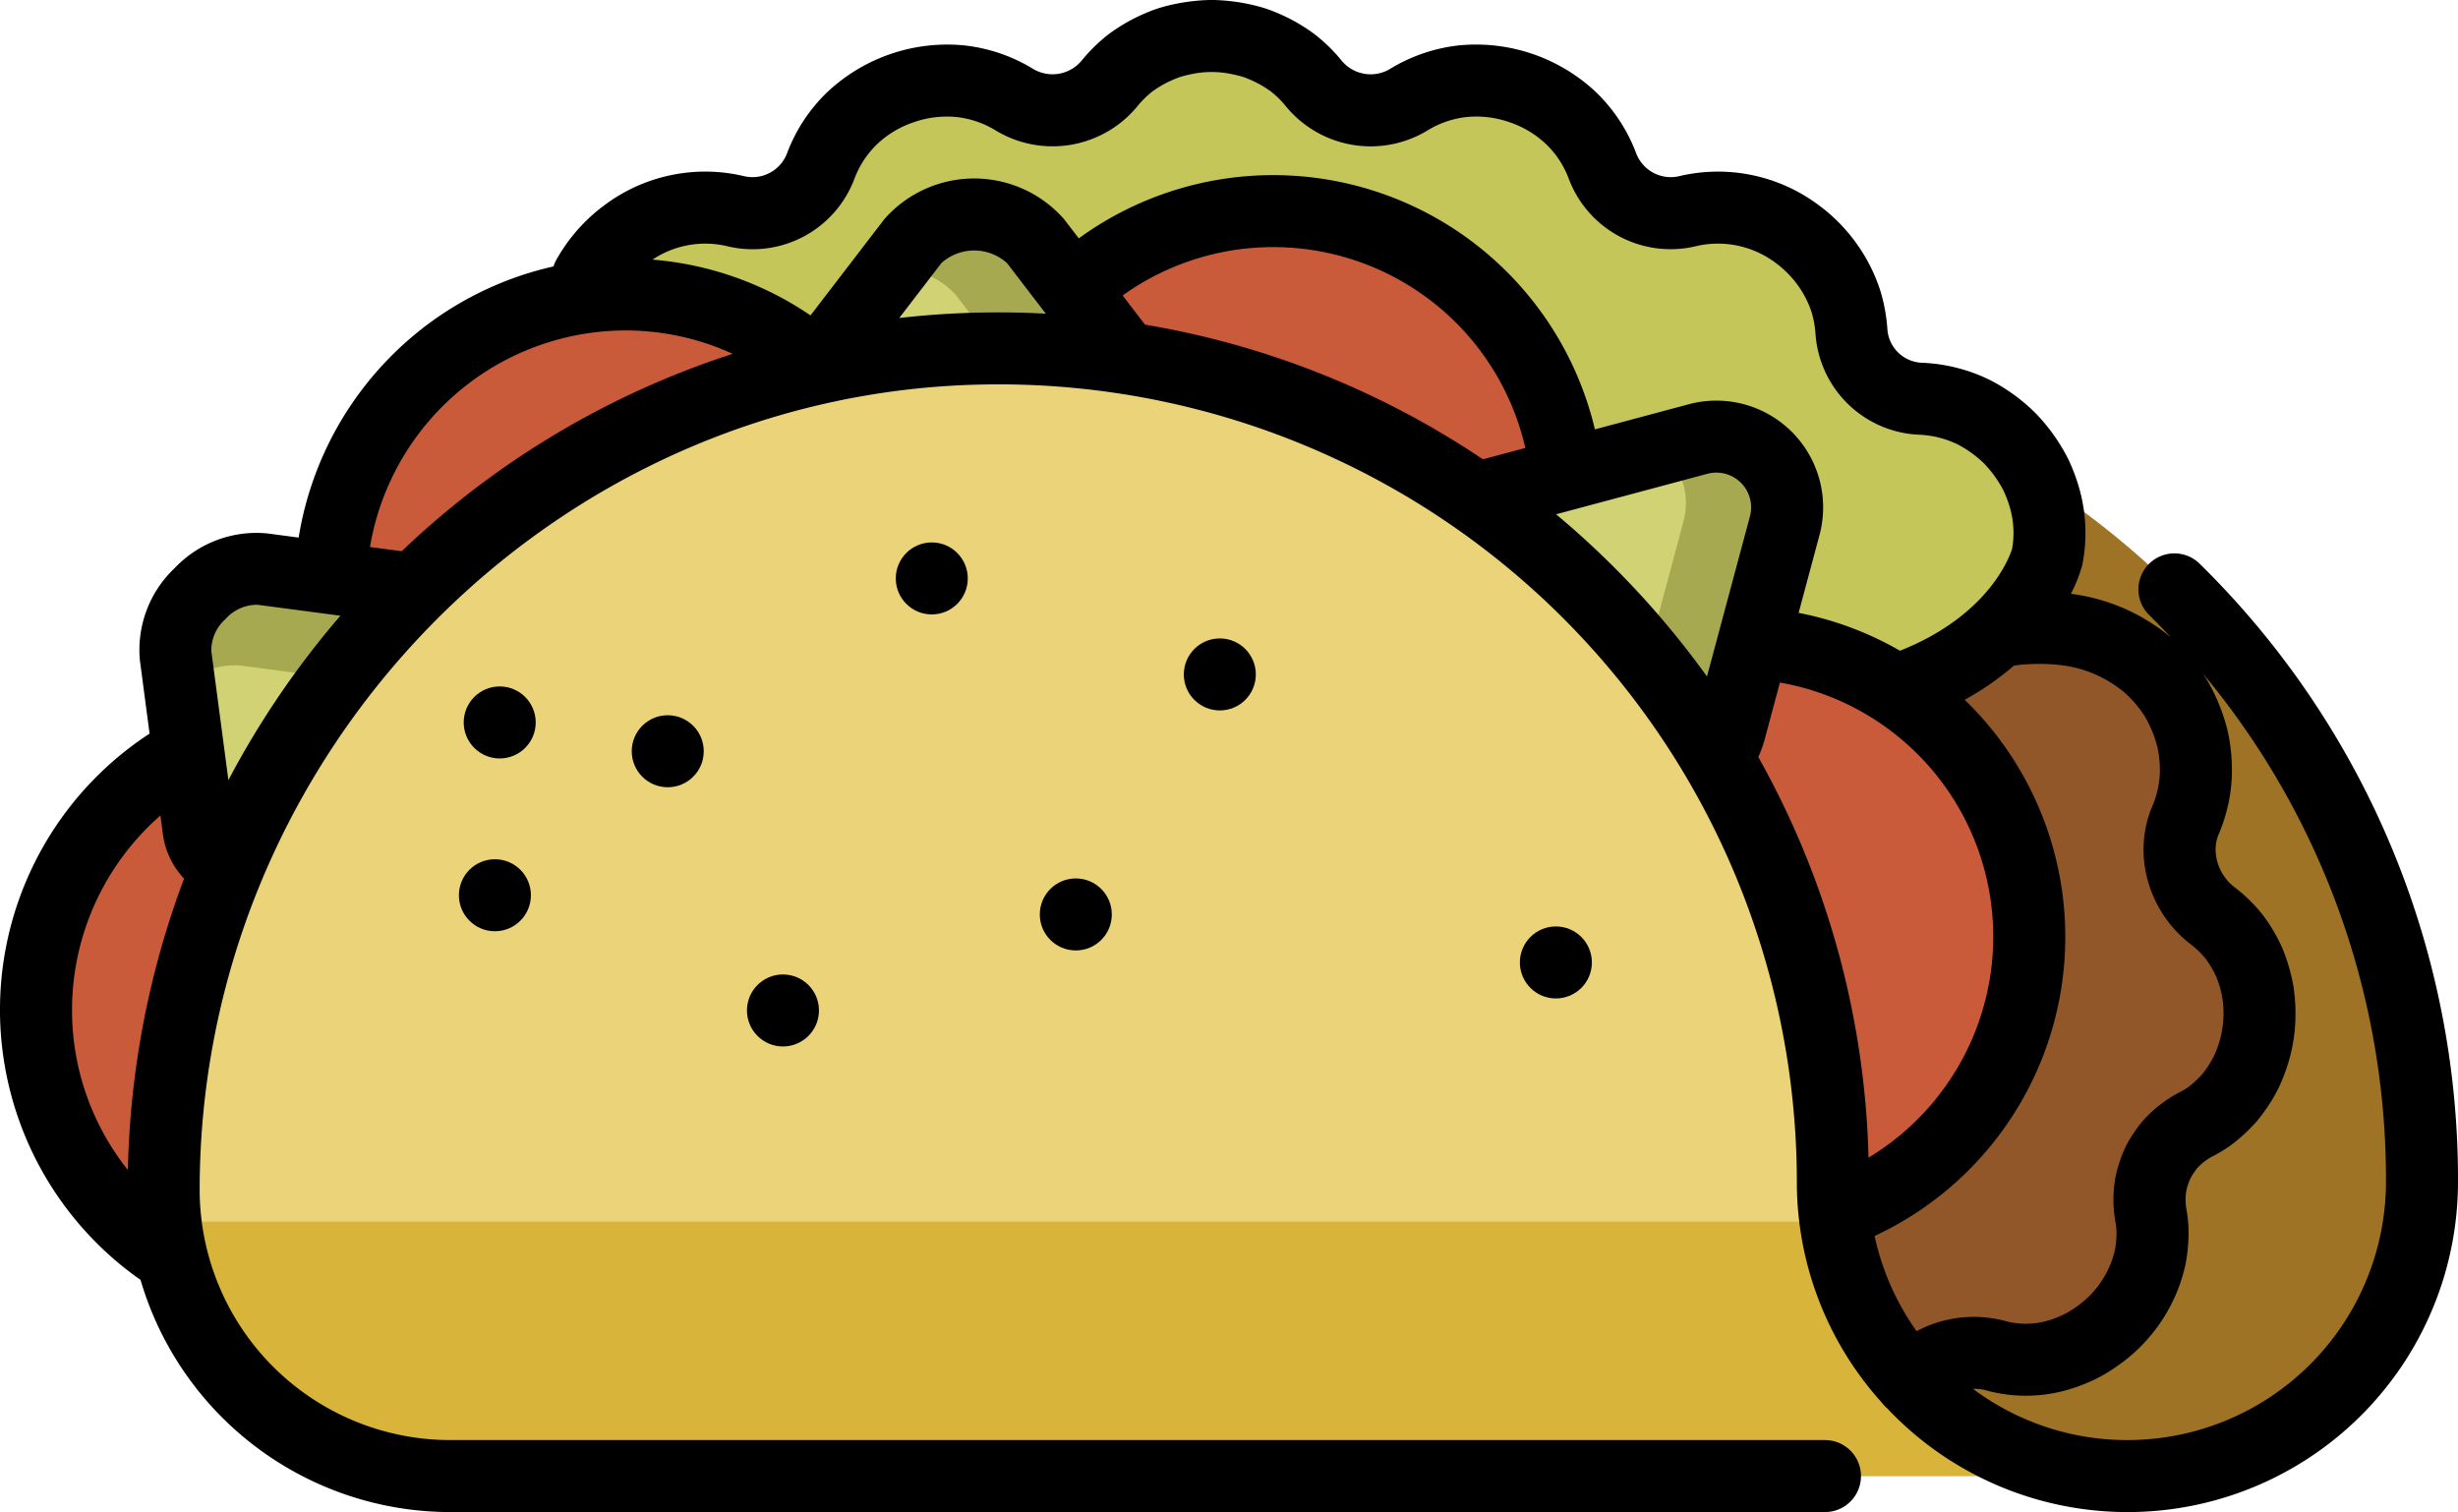 <svg xmlns="http://www.w3.org/2000/svg" width="330.84" height="203.543" viewBox="0 0 330.84 203.543">
  <g id="Group_2" data-name="Group 2" transform="translate(-1141.161 692.632)">
    <g id="taco" transform="translate(1141.161 -791.133)">
      <path id="Path_1" data-name="Path 1" d="M266.835,171.1c-61.311,1.227-110.03,52-110.03,113.251l168.5,38.526h16.52a39.624,39.624,0,0,0,39.648-39.6h0A112.272,112.272,0,0,0,266.835,171.1Z" transform="translate(-55.482 -25.68)" fill="#9e7325"/>
      <path id="Path_2" data-name="Path 2" d="M292.045,168.573a19.865,19.865,0,0,0-1.329-3.6,20.2,20.2,0,0,0-2.133-3.295q-.618-.782-1.3-1.493a19.152,19.152,0,0,0-1.458-1.307,19.715,19.715,0,0,0-3.2-2.122,17.973,17.973,0,0,0-7.315-1.915,9.7,9.7,0,0,1-9.36-9.072,18.268,18.268,0,0,0-.655-3.761,18.038,18.038,0,0,0-1.491-3.495,18.442,18.442,0,0,0-5.144-5.841,17.766,17.766,0,0,0-14.706-3.1,9.842,9.842,0,0,1-11.547-6.157,17.518,17.518,0,0,0-4.187-6.342,18.743,18.743,0,0,0-14.516-4.989,17.515,17.515,0,0,0-7.216,2.423,9.927,9.927,0,0,1-12.943-2.154,17.574,17.574,0,0,0-2.739-2.691,18.762,18.762,0,0,0-3.287-1.967q-.879-.412-1.807-.742a17.447,17.447,0,0,0-1.9-.5,17.807,17.807,0,0,0-7.965,0,17.3,17.3,0,0,0-1.9.5q-.927.33-1.807.742a18.751,18.751,0,0,0-3.288,1.967,17.574,17.574,0,0,0-2.739,2.691,9.928,9.928,0,0,1-12.944,2.153,17.512,17.512,0,0,0-7.215-2.423,18.74,18.74,0,0,0-14.516,4.99,17.52,17.52,0,0,0-4.187,6.342,9.843,9.843,0,0,1-11.548,6.157,17.764,17.764,0,0,0-14.7,3.1,18.458,18.458,0,0,0-5.145,5.841,18.085,18.085,0,0,0-1.491,3.5,18.267,18.267,0,0,0-.655,3.761,9.7,9.7,0,0,1-9.36,9.072,17.97,17.97,0,0,0-7.314,1.915,19.83,19.83,0,0,0-3.2,2.122,19.03,19.03,0,0,0-1.458,1.307q-.678.709-1.3,1.493a20.15,20.15,0,0,0-2.132,3.295,19.816,19.816,0,0,0-1.329,3.6,17.231,17.231,0,0,0-.256,7.533,9.279,9.279,0,0,1,.151,1.827,9.4,9.4,0,0,1-.161,1.788,9.122,9.122,0,0,1-1.281,3.232,9.416,9.416,0,0,1-5.591,4.176,18.218,18.218,0,0,0-6.647,3.544,19.648,19.648,0,0,0-2.622,2.78q-.593.765-1.118,1.593c-.335.558-.64,1.139-.923,1.736a20.593,20.593,0,0,0-1.325,3.67,18.678,18.678,0,0,0-.488,3.792A16.934,16.934,0,0,0,47.65,208a18.4,18.4,0,0,0,1.122,3.628,9.773,9.773,0,0,1,.764,3.535l129.445,42.523,88.107-61.457c22.468-4.669,25.214-20.128,25.214-20.128A17.254,17.254,0,0,0,292.045,168.573Z" transform="translate(-16.755 -2.654)" fill="#c4c65a"/>
      <path id="Path_3" data-name="Path 3" d="M339.162,239.857c-9.344,7.593-52.341,32.714-88.107,61.457l93.815,30.818a11.365,11.365,0,0,1,5.546-4.5,10.862,10.862,0,0,1,3.459-.728,10.994,10.994,0,0,1,3.681.393,15.374,15.374,0,0,0,7.921,0,17.91,17.91,0,0,0,3.9-1.553,20.012,20.012,0,0,0,3.529-2.536,17.694,17.694,0,0,0,4.712-7.037,19.549,19.549,0,0,0,.582-1.948,17.478,17.478,0,0,0,.289-1.995,17.035,17.035,0,0,0,.06-1.966,15.669,15.669,0,0,0-.233-1.959,12.132,12.132,0,0,1-.059-3.693,9.544,9.544,0,0,1,.411-1.727,11.437,11.437,0,0,1,.641-1.639,10.555,10.555,0,0,1,.92-1.5,9.514,9.514,0,0,1,1.124-1.374,12.307,12.307,0,0,1,2.977-2.194,16.712,16.712,0,0,0,1.7-1,16.443,16.443,0,0,0,1.526-1.244,18.773,18.773,0,0,0,1.412-1.444,17.91,17.91,0,0,0,1.2-1.649,17.4,17.4,0,0,0,1.036-1.812c.289-.635.552-1.292.786-1.968a17.689,17.689,0,0,0,.9-4.259A17.371,17.371,0,0,0,391.6,274.4a17.883,17.883,0,0,0-2.042-3.5,16.812,16.812,0,0,0-2.8-2.767,11.284,11.284,0,0,1-4.559-9.342,9.776,9.776,0,0,1,.764-3.536,18.426,18.426,0,0,0,1.122-3.628,16.931,16.931,0,0,0,.291-3.759,18.673,18.673,0,0,0-.488-3.792,20.66,20.66,0,0,0-1.325-3.67c-.282-.6-.587-1.178-.923-1.736s-.722-1.083-1.118-1.593a19.645,19.645,0,0,0-2.622-2.78q-.325-.272-.661-.529a21.126,21.126,0,0,0-9.971-4.2C358.116,228.424,350.423,230.706,339.162,239.857Z" transform="translate(-88.831 -46.278)" fill="#915729"/>
      <g id="Group_1" data-name="Group 1" transform="translate(4.845 126.92)">
        <ellipse id="Ellipse_1" data-name="Ellipse 1" cx="39.649" cy="39.597" rx="39.649" ry="39.597" transform="translate(126.87)" fill="#c95a3a"/>
        <ellipse id="Ellipse_2" data-name="Ellipse 2" cx="39.649" cy="39.597" rx="39.649" ry="39.597" transform="translate(39.65 11.224)" fill="#c95a3a"/>
        <ellipse id="Ellipse_3" data-name="Ellipse 3" cx="39.649" cy="39.597" rx="39.649" ry="39.597" transform="translate(0 67.919)" fill="#c95a3a"/>
        <ellipse id="Ellipse_4" data-name="Ellipse 4" cx="39.649" cy="39.597" rx="39.649" ry="39.597" transform="translate(188.987 58.084)" fill="#c95a3a"/>
      </g>
      <path id="Path_4" data-name="Path 4" d="M334.683,191.124a9.527,9.527,0,0,1,11.675,11.661l-3.7,13.8-3.7,13.8A9.537,9.537,0,0,1,323,234.658l-10.116-10.1-10.116-10.1a9.517,9.517,0,0,1,4.273-15.929l13.819-3.7Z" transform="translate(-106.14 -32.654)" fill="#a7a951"/>
      <path id="Path_5" data-name="Path 5" d="M329.024,215.994l3.7-13.8a9.412,9.412,0,0,0-2.374-9.091l-9.49,2.539-13.819,3.7a9.517,9.517,0,0,0-4.273,15.929l10.116,10.1,9.311,9.3a9.4,9.4,0,0,0,3.122-4.875Z" transform="translate(-106.139 -33.472)" fill="#d1d274"/>
      <path id="Path_6" data-name="Path 6" d="M181.605,148.109c3.669-4.783,12.842-4.783,16.511,0l7.153,9.326,7.153,9.326c3.669,4.783-.918,10.762-8.255,10.762H175.553c-7.338,0-11.924-5.979-8.255-10.762l7.153-9.326Z" transform="translate(-58.738 -16.283)" fill="#a7a951"/>
      <path id="Path_7" data-name="Path 7" d="M194.633,167.5l-7.153-9.326a10.311,10.311,0,0,0-8.115-3.581l-4.912,6.4-7.153,9.326c-3.669,4.783.918,10.762,8.255,10.762h27.475a5.694,5.694,0,0,0-1.244-4.26Z" transform="translate(-58.739 -19.847)" fill="#d1d274"/>
      <path id="Path_8" data-name="Path 8" d="M36.537,230.027c-.792-5.973,5.694-12.452,11.675-11.661l11.66,1.542,11.66,1.542c5.981.791,6.97,8.258,1.781,13.44L63.2,244.994,53.081,255.1c-5.189,5.183-12.665,4.194-13.457-1.78l-1.544-11.646Z" transform="translate(-12.905 -42.388)" fill="#a7a951"/>
      <path id="Path_9" data-name="Path 9" d="M57.255,238.65l-11.66-1.542a10.311,10.311,0,0,0-8.273,3.2l1.06,8,1.544,11.646c.792,5.973,8.268,6.962,13.457,1.78l10.116-10.1,9.311-9.3a5.709,5.709,0,0,0-3.9-2.134Z" transform="translate(-13.206 -49.02)" fill="#d1d274"/>
      <path id="Path_10" data-name="Path 10" d="M34.088,284.352c0-61.249,48.719-112.024,110.03-113.251a112.272,112.272,0,0,1,114.64,112.177h0a39.624,39.624,0,0,0,39.648,39.6H72.661a38.55,38.55,0,0,1-38.573-38.526Z" transform="translate(-12.061 -25.68)" fill="#ebd37a"/>
      <path id="Path_11" data-name="Path 11" d="M259.262,353H34.464a38.557,38.557,0,0,0,38.33,34.247H298.54A39.632,39.632,0,0,1,259.262,353Z" transform="translate(-12.194 -90.049)" fill="#d9b43a"/>
      <path id="Path_12" data-name="Path 12" d="M295.966,174.287a4.846,4.846,0,0,0-6.8,6.9c1.035,1.02,2.039,2.061,3.027,3.115-.275-.231-.555-.455-.836-.669a25.993,25.993,0,0,0-12.311-5.158c-.1-.013-.205-.021-.309-.034a19.652,19.652,0,0,0,1.522-3.847c.024-.1.045-.2.063-.3a22.064,22.064,0,0,0-.337-9.605,24.8,24.8,0,0,0-1.652-4.484l-.052-.1a25.189,25.189,0,0,0-2.648-4.1c-.5-.636-1.04-1.253-1.6-1.833q-.036-.039-.074-.076a23.765,23.765,0,0,0-1.834-1.645,24.658,24.658,0,0,0-3.988-2.642l-.1-.053a22.741,22.741,0,0,0-9.309-2.422,4.855,4.855,0,0,1-4.694-4.555,23.223,23.223,0,0,0-.828-4.756c-.007-.025-.014-.05-.022-.075a22.789,22.789,0,0,0-1.856-4.382,23.222,23.222,0,0,0-6.468-7.4l-.109-.081a22.6,22.6,0,0,0-18.661-3.887,4.984,4.984,0,0,1-5.9-3.151,22.244,22.244,0,0,0-5.335-8.1c-.033-.032-.067-.064-.1-.1a23.579,23.579,0,0,0-18.222-6.254l-.081.008a22.527,22.527,0,0,0-9.271,3.126,5.068,5.068,0,0,1-6.642-1.112,22.43,22.43,0,0,0-3.5-3.432l-.079-.061a23.634,23.634,0,0,0-4.137-2.477c-.725-.339-1.479-.649-2.242-.92l-.08-.028a22.4,22.4,0,0,0-2.446-.649,26.416,26.416,0,0,0-4.877-.553c-.067,0-.134,0-.2,0a26.562,26.562,0,0,0-4.9.559,22.194,22.194,0,0,0-2.422.645l-.078.027c-.764.271-1.519.582-2.242.921a23.638,23.638,0,0,0-4.136,2.476l-.081.063a22.32,22.32,0,0,0-3.46,3.387,5.1,5.1,0,0,1-6.733,1.125,22.46,22.46,0,0,0-9.218-3.094l-.081-.008a23.577,23.577,0,0,0-18.223,6.256c-.034.031-.067.063-.1.094a22.259,22.259,0,0,0-5.346,8.128,4.976,4.976,0,0,1-5.89,3.122,22.6,22.6,0,0,0-18.659,3.888l-.109.081a23.209,23.209,0,0,0-6.468,7.4,4.857,4.857,0,0,0-.334.8,44.7,44.7,0,0,0-34.3,36.5l-4.248-.562A15.167,15.167,0,0,0,23.5,174.985a15.136,15.136,0,0,0-4.668,12.424l1.3,9.845a44.394,44.394,0,0,0-1.215,73.535A43.481,43.481,0,0,0,60.6,302.044H245.637a4.846,4.846,0,1,0,0-9.693H60.6a33.741,33.741,0,0,1-33.726-33.68c0-58.613,47.229-107.244,105.281-108.406A107.426,107.426,0,0,1,241.852,257.6a44.239,44.239,0,0,0,11.407,29.678,4.87,4.87,0,0,0,.664.726c.019.017.041.032.061.049A44.472,44.472,0,0,0,330.84,257.6,116.142,116.142,0,0,0,295.966,174.287Zm-10.488,17.058q.228.173.447.357a14.876,14.876,0,0,1,1.94,2.065c.291.377.569.77.823,1.169.227.381.445.795.664,1.257a15.943,15.943,0,0,1,1.006,2.773,13.822,13.822,0,0,1,.346,2.728,12.1,12.1,0,0,1-.2,2.707,13.548,13.548,0,0,1-.819,2.656,14.534,14.534,0,0,0-1.154,5.193,15.2,15.2,0,0,0,.628,5.032,16.191,16.191,0,0,0,5.832,8.427,12,12,0,0,1,1.923,1.9,13.156,13.156,0,0,1,1.408,2.43,12.632,12.632,0,0,1,.914,5.942,13.438,13.438,0,0,1-.62,3.1c-.014.035-.026.07-.038.106-.178.513-.378,1.018-.6,1.5a14.541,14.541,0,0,1-1.533,2.375,13.8,13.8,0,0,1-.989,1.008,11.814,11.814,0,0,1-1.02.839,11.98,11.98,0,0,1-1.161.678,17.022,17.022,0,0,0-4.148,3.041l-.059.058a14.431,14.431,0,0,0-1.655,2.013,15.143,15.143,0,0,0-1.277,2.107,15.9,15.9,0,0,0-.9,2.27,14.345,14.345,0,0,0-.61,2.573l-.012.089a16.859,16.859,0,0,0,.1,5.14,11.011,11.011,0,0,1,.16,1.3,12.113,12.113,0,0,1-.043,1.341,12.794,12.794,0,0,1-.193,1.365c-.114.459-.255.927-.434,1.429a12.841,12.841,0,0,1-3.408,5.048,15.09,15.09,0,0,1-2.546,1.836,13.286,13.286,0,0,1-2.735,1.11l-.1.026a10.519,10.519,0,0,1-5.386.024,16.432,16.432,0,0,0-10.082.442l-.084.031a16.53,16.53,0,0,0-1.891.861,34.558,34.558,0,0,1-5.656-12.817c.026-.012.053-.019.079-.032A44.4,44.4,0,0,0,264.44,192.7a38.419,38.419,0,0,0,6.64-4.606,25.363,25.363,0,0,1,6.763,0A16.158,16.158,0,0,1,285.478,191.345Zm-187.7-59.726.108.026a14.63,14.63,0,0,0,17.153-9.174,12.587,12.587,0,0,1,2.99-4.537,13.4,13.4,0,0,1,4.875-2.952c.052-.017.1-.034.155-.053a13.491,13.491,0,0,1,5.687-.674,12.646,12.646,0,0,1,5.121,1.716,14.786,14.786,0,0,0,19.244-3.194,12.788,12.788,0,0,1,1.942-1.921,14.013,14.013,0,0,1,2.4-1.427c.428-.2.875-.385,1.33-.549a13.379,13.379,0,0,1,1.31-.339,13.036,13.036,0,0,1,5.951-.006,13.18,13.18,0,0,1,1.336.344c.454.163.9.348,1.33.548a13.971,13.971,0,0,1,2.4,1.427,12.9,12.9,0,0,1,1.979,1.966A14.754,14.754,0,0,0,192.237,116a12.716,12.716,0,0,1,5.173-1.749,13.508,13.508,0,0,1,5.688.675l.154.053a13.412,13.412,0,0,1,4.875,2.952,12.567,12.567,0,0,1,2.979,4.51,14.644,14.644,0,0,0,17.162,9.2l.108-.026a12.931,12.931,0,0,1,10.631,2.281,13.648,13.648,0,0,1,3.8,4.292,13.333,13.333,0,0,1,1.084,2.517,13.57,13.57,0,0,1,.474,2.771,14.6,14.6,0,0,0,14,13.546,13.074,13.074,0,0,1,5.292,1.383,14.891,14.891,0,0,1,2.359,1.57c.407.331.752.638,1.053.936.335.352.658.726.958,1.1a15.535,15.535,0,0,1,1.6,2.45,15.263,15.263,0,0,1,1,2.732,12.3,12.3,0,0,1,.2,5.177c-.366,1.173-3.221,9.012-15.091,13.728A44.111,44.111,0,0,0,242.089,181l2.811-10.479a14.373,14.373,0,0,0-17.608-17.6L214.671,156.3a44.5,44.5,0,0,0-69.47-25.714l-1.976-2.576a16.093,16.093,0,0,0-24.2,0l-9.931,12.947a44.135,44.135,0,0,0-21.272-7.508A12.792,12.792,0,0,1,97.774,131.619ZM154.113,142.2l-3.011-3.925A34.811,34.811,0,0,1,205.307,158.8l-5.657,1.514-.052.016A115.751,115.751,0,0,0,154.113,142.2Zm-69.971.783a34.632,34.632,0,0,1,14.479,3.148A116.194,116.194,0,0,0,54.074,172.7l-4.276-.565A34.924,34.924,0,0,1,84.142,142.985Zm-53.79,38.85a5.7,5.7,0,0,1,4.321-1.922l11.145,1.474a118.59,118.59,0,0,0-15.076,22.131l-2.3-17.385A5.663,5.663,0,0,1,30.351,181.835Zm-20.659,52.6a34.822,34.822,0,0,1,11.9-26.158l.321,2.42a10.735,10.735,0,0,0,2.861,6.077A118.476,118.476,0,0,0,17.213,256,34.559,34.559,0,0,1,9.693,234.435ZM131.96,140.576q-5.509.11-10.925.733l5.679-7.4a6.6,6.6,0,0,1,8.82,0l5.229,6.817Q136.389,140.489,131.96,140.576Zm77.485,27.153,20.352-5.447a4.68,4.68,0,0,1,5.741,5.724l-5.783,21.557a118.782,118.782,0,0,0-13.322-15.509Q213.046,170.734,209.445,167.729Zm27.219,32.678a14.517,14.517,0,0,0,.83-2.284l2.078-7.746A34.741,34.741,0,0,1,251.5,254.333,116.047,116.047,0,0,0,236.663,200.406Zm49.682,91.946a34.651,34.651,0,0,1-20.779-6.892,5.949,5.949,0,0,1,1.807.212l.081.023a20.214,20.214,0,0,0,10.372.019,22.8,22.8,0,0,0,4.915-1.932q.1-.049.192-.1a24.8,24.8,0,0,0,4.388-3.155l.068-.063a22.508,22.508,0,0,0,5.966-8.951,24.555,24.555,0,0,0,.726-2.432c.012-.051.023-.1.034-.152a22.5,22.5,0,0,0,.373-2.558,22.118,22.118,0,0,0,.076-2.527c0-.036,0-.072,0-.109a20.548,20.548,0,0,0-.3-2.58,7.244,7.244,0,0,1-.023-2.185,4.6,4.6,0,0,1,.194-.8c.008-.022.014-.044.022-.067a7.525,7.525,0,0,1,.354-.945l.034-.068a5.862,5.862,0,0,1,.5-.806c.028-.04.056-.08.083-.121a4.673,4.673,0,0,1,.525-.646,7.427,7.427,0,0,1,1.76-1.309,21.64,21.64,0,0,0,2.194-1.294l.121-.083a21.578,21.578,0,0,0,1.979-1.61,23.6,23.6,0,0,0,1.78-1.82l.094-.11a22.825,22.825,0,0,0,1.548-2.134,22.112,22.112,0,0,0,1.318-2.32l.041-.087c.344-.755.659-1.542.937-2.341a22.8,22.8,0,0,0,1.155-5.4,24.723,24.723,0,0,0-.142-5.416c-.012-.094-.025-.187-.041-.28a24.7,24.7,0,0,0-1.439-5.031c-.022-.054-.045-.108-.069-.161a22.63,22.63,0,0,0-2.6-4.433c-.024-.032-.048-.063-.074-.094a21.694,21.694,0,0,0-3.611-3.562l-.069-.053A5.961,5.961,0,0,1,299.4,216.5a6.135,6.135,0,0,1-.871-1.723c-.008-.03-.016-.061-.025-.091a6.015,6.015,0,0,1-.286-1.969,5.01,5.01,0,0,1,.38-1.842,23.274,23.274,0,0,0,1.414-4.565,21.807,21.807,0,0,0,.386-4.873,23.514,23.514,0,0,0-.62-4.778l-.017-.072a25.64,25.64,0,0,0-1.639-4.539,24.392,24.392,0,0,0-1.151-2.161l-.057-.094c-.143-.227-.3-.45-.45-.675A106.4,106.4,0,0,1,321.147,257.6,34.817,34.817,0,0,1,286.345,292.352Z"/>
      <circle id="Ellipse_5" data-name="Ellipse 5" cx="4.846" cy="4.846" r="4.846" transform="translate(85.03 194.781)"/>
      <circle id="Ellipse_6" data-name="Ellipse 6" cx="4.846" cy="4.846" r="4.846" transform="translate(61.767 214.166)"/>
      <circle id="Ellipse_7" data-name="Ellipse 7" cx="4.846" cy="4.846" r="4.846" transform="translate(100.538 229.674)"/>
      <circle id="Ellipse_8" data-name="Ellipse 8" cx="4.846" cy="4.846" r="4.846" transform="translate(62.414 190.904)"/>
      <circle id="Ellipse_9" data-name="Ellipse 9" cx="4.846" cy="4.846" r="4.846" transform="translate(120.569 171.518)"/>
      <circle id="Ellipse_10" data-name="Ellipse 10" cx="4.846" cy="4.846" r="4.846" transform="translate(139.954 216.75)"/>
      <circle id="Ellipse_11" data-name="Ellipse 11" cx="4.846" cy="4.846" r="4.846" transform="translate(159.339 184.442)"/>
      <circle id="Ellipse_12" data-name="Ellipse 12" cx="4.846" cy="4.846" r="4.846" transform="translate(204.571 223.212)"/>
    </g>
  </g>
</svg>

